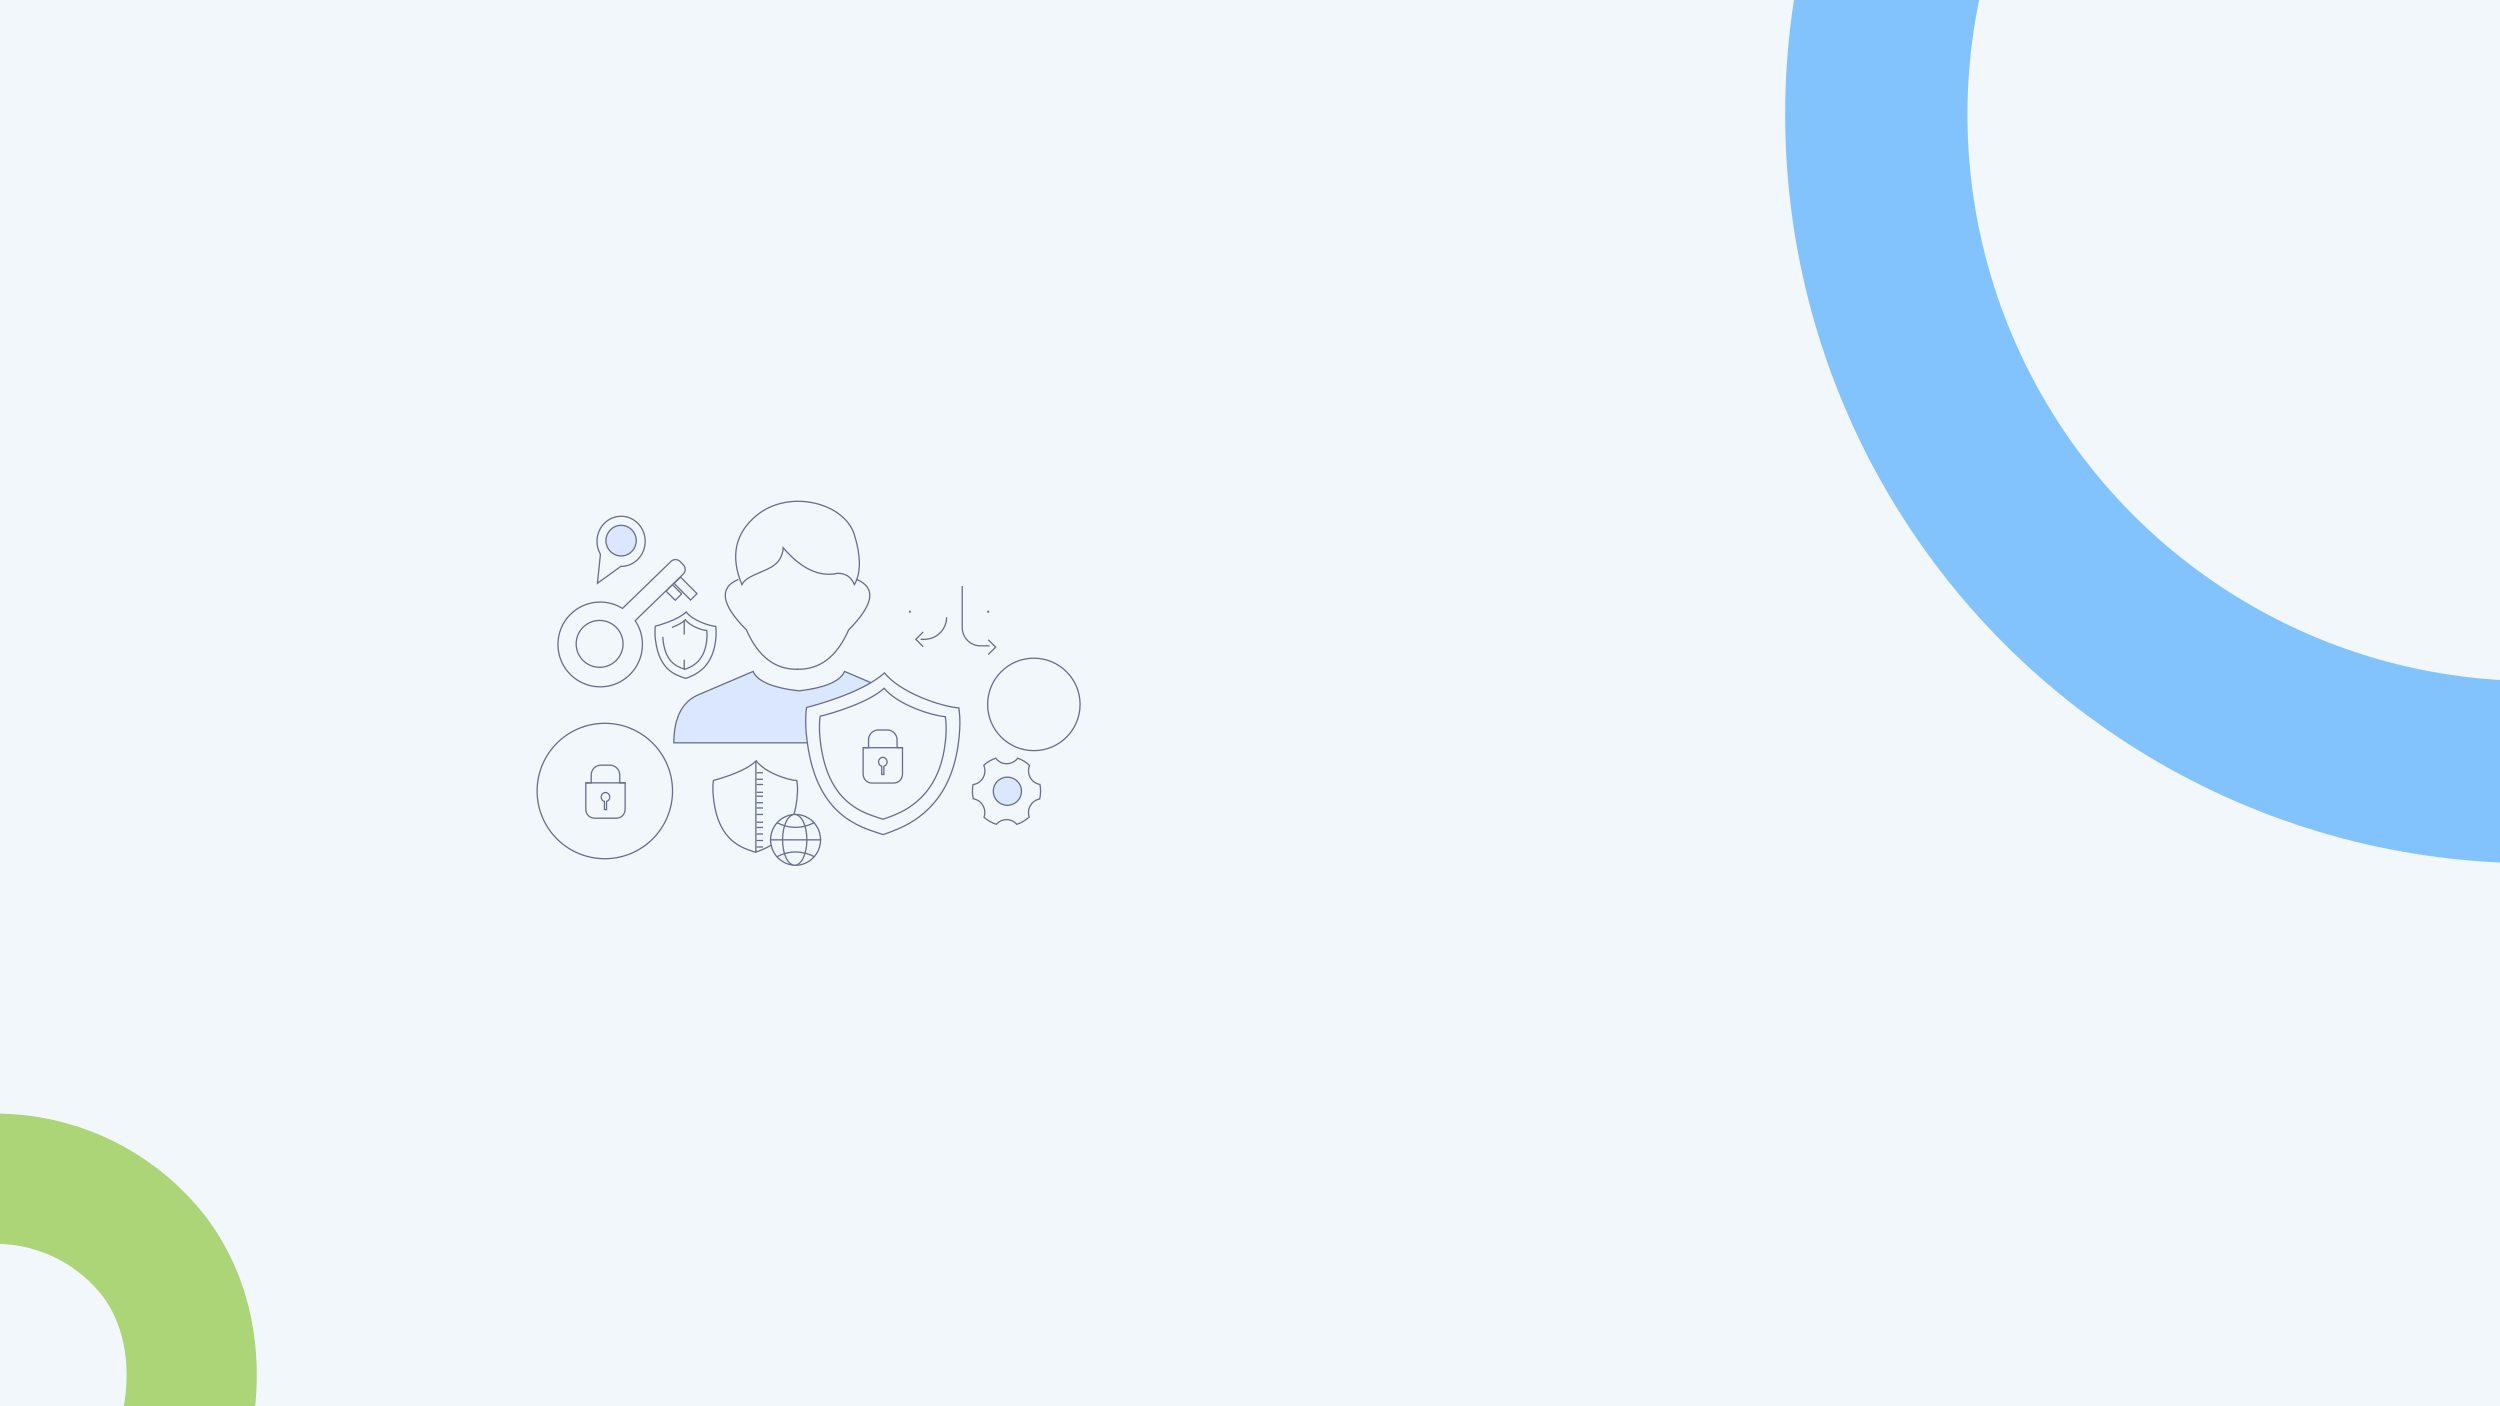 <?xml version="1.0" encoding="UTF-8"?>
<svg width="1920px" height="1080px" viewBox="0 0 1920 1080" version="1.1" xmlns="http://www.w3.org/2000/svg" xmlns:xlink="http://www.w3.org/1999/xlink">
    <!-- Generator: Sketch 52 (66869) - http://www.bohemiancoding.com/sketch -->
    <title>分组 3</title>
    <desc>Created with Sketch.</desc>
    <defs>
        <filter x="-11.6%" y="-17.7%" width="123.2%" height="135.0%" filterUnits="objectBoundingBox" id="filter-1">
            <feOffset dx="0" dy="6" in="SourceAlpha" result="shadowOffsetOuter1"></feOffset>
            <feGaussianBlur stdDeviation="9.5" in="shadowOffsetOuter1" result="shadowBlurOuter1"></feGaussianBlur>
            <feColorMatrix values="0 0 0 0 0   0 0 0 0 0   0 0 0 0 0  0 0 0 0.078 0" type="matrix" in="shadowBlurOuter1" result="shadowMatrixOuter1"></feColorMatrix>
            <feMerge>
                <feMergeNode in="shadowMatrixOuter1"></feMergeNode>
                <feMergeNode in="SourceGraphic"></feMergeNode>
            </feMerge>
        </filter>
    </defs>
    <g id="Page-2" stroke="none" stroke-width="1" fill="none" fill-rule="evenodd">
        <g id="登录(规则服务）">
            <g id="分组-3" transform="translate(-293, -417)">
                <rect id="矩形" fill="#F2F7FB" fill-rule="nonzero" x="293" y="417" width="1920" height="1080"></rect>
                <circle id="椭圆形" stroke="#3AA0FF" stroke-width="140" opacity="0.6" fill-rule="nonzero" cx="2239" cy="505" r="505"></circle>
                <rect id="矩形" stroke="#8DC63E" stroke-width="100" opacity="0.7" fill-rule="nonzero" transform="translate(289.208, 1477.208) rotate(49) translate(-289.208, -1477.208) " x="134.208" y="1322.208" width="310" height="310" rx="155"></rect>
                <g id="分组-2" filter="url(#filter-1)" transform="translate(705, 796)">
                    <path d="M105.53,63.502 L105.502,70.434 L123.47,70.498 L123.498,63.566 L105.53,63.502 Z" id="矩形" stroke="#676D8D" fill="#F2F7FB" fill-rule="nonzero" transform="translate(114.5, 67) rotate(-315) translate(-114.5, -67) "></path>
                    <path d="M100.501,66.516 L100.51,73.499 L110.499,73.484 L110.49,66.501 L100.501,66.516 Z" id="矩形" stroke="#676D8D" fill="#F2F7FB" fill-rule="nonzero" transform="translate(105.5, 70) rotate(-315) translate(-105.5, -70) "></path>
                    <path d="M103.313,46.178 L66.068,82.273 L65.738,82.073 C60.714,79.016 54.95,77.377 48.944,77.377 C31.026,77.377 16.5,91.955 16.5,109.938 C16.5,127.922 31.026,142.5 48.944,142.5 C66.862,142.5 81.388,127.922 81.388,109.938 C81.388,103.473 79.508,97.29 76.034,92.012 L75.806,91.667 L112.715,55.897 C114.693,53.98 114.748,50.824 112.838,48.84 L110.396,46.302 C110.39,46.295 110.39,46.295 110.384,46.289 C108.462,44.306 105.296,44.256 103.313,46.178 Z" id="合并形状" stroke="#676D8D" fill="#F2F7FB" fill-rule="nonzero"></path>
                    <circle id="椭圆形" stroke="#676D8D" fill="#F2F7FB" fill-rule="nonzero" cx="48.5" cy="109.5" r="18"></circle>
                    <path d="M189.529,35.718 C189.033,42.389 185.945,47.341 180.267,50.574 C171.75,55.423 161.12,57.446 157.764,64 C148.755,42.223 152.524,24.506 169.071,10.85 C193.893,-9.634 236.516,0.885 244.172,25.729 C249.276,42.292 249.276,55.049 244.172,64 C241.816,58.196 237.546,55.294 231.362,55.294 C217.293,58.401 203.349,51.875 189.529,35.718 Z" id="路径" stroke="#676D8D"></path>
                    <path d="M201,128.981 C183.56,129.505 170.319,119.446 161.277,98.805 C141.872,79.253 139.818,66.318 155.113,60" id="路径-2" stroke="#676D8D"></path>
                    <path d="M256,128.981 C238.56,129.505 225.319,119.446 216.277,98.805 C196.872,79.253 194.818,66.318 210.113,60" id="路径-2" stroke="#676D8D" transform="translate(228, 94.5) scale(-1, 1) translate(-228, -94.5) "></path>
                    <path d="M297.499,185.5 C297.39,165.694 290.803,153.302 277.737,148.207 L236.634,130.657 C233.207,138.342 221.504,143.281 201.557,145.588 L201.443,145.588 C181.496,143.281 169.793,138.342 166.366,130.657 L125.249,148.213 C112.197,153.302 105.61,165.694 105.501,185.5 L297.499,185.5 Z" id="合并形状" stroke="#676D8D" fill="#DBE7FF" fill-rule="nonzero"></path>
                    <g id="盾牌" transform="translate(206, 131)" fill="#F2F7FB" fill-rule="nonzero" stroke="#676D8D">
                        <path d="M0.892,43.165 C1.919,58.211 4.658,71.346 9.029,82.203 C12.73,91.393 17.709,99.207 23.828,105.428 C27.227,108.883 30.923,111.823 34.934,114.347 C41.456,118.449 46.85,120.634 57.201,123.999 C58.704,124.487 59.432,124.726 60.208,124.987 C75.201,119.903 85.499,114.672 95.388,104.889 C101.99,98.357 107.293,90.403 111.149,81.245 C115.699,70.437 118.379,57.626 119.109,43.167 C119.388,37.644 119.068,32.583 118.412,27.72 C111.792,27.213 101.091,24.401 90.831,20.22 C84.06,17.461 78.046,14.353 72.955,10.981 C68.077,7.751 64.156,4.337 61.261,0.8 C53.921,7.524 41.839,13.957 25.278,19.967 C16.657,23.096 8.311,25.577 1.479,27.324 C0.916,30.467 0.628,35.602 0.892,43.165 Z" id="路径"></path>
                        <path d="M11.424,46.856 C12.269,59.058 14.522,69.708 18.117,78.51 C21.159,85.958 25.251,92.289 30.28,97.33 C33.073,100.129 36.111,102.512 39.408,104.556 C44.769,107.881 49.205,109.652 57.721,112.382 C58.942,112.773 59.542,112.966 60.171,113.175 C72.49,109.055 80.952,104.815 89.075,96.891 C94.502,91.599 98.861,85.153 102.031,77.731 C105.772,68.97 107.976,58.582 108.577,46.858 C108.805,42.41 108.546,38.332 108.013,34.414 C102.549,33.987 93.77,31.708 85.352,28.326 C79.773,26.084 74.816,23.559 70.62,20.819 C66.629,18.213 63.413,15.46 61.03,12.606 C54.97,18.052 45.036,23.257 31.441,28.122 C24.364,30.654 17.512,32.664 11.895,34.081 C11.44,36.63 11.209,40.773 11.424,46.856 Z" id="路径"></path>
                    </g>
                    <circle id="椭圆形" stroke="#676D8D" fill="#F2F7FB" fill-rule="nonzero" cx="382" cy="156" r="35.5"></circle>
                    <circle id="椭圆形" stroke="#676D8D" fill="#F2F7FB" fill-rule="nonzero" cx="52.5" cy="222.5" r="52"></circle>
                    <g id="设置" transform="translate(325, 186)">
                        <rect id="矩形" fill="#000000" opacity="0" x="0" y="0" width="72" height="72"></rect>
                        <path d="M10.429,42.46 C13.604,42.989 16.364,44.92 17.897,47.702 C19.459,50.434 19.757,53.683 18.728,56.637 C21.454,59.099 24.689,60.958 28.215,62.089 C30.157,59.816 33.031,58.496 36.068,58.496 C39.104,58.496 41.977,59.815 43.919,62.086 C47.459,60.914 50.699,59.007 53.415,56.496 C52.469,53.597 52.789,50.437 54.307,47.778 C55.798,45.079 58.435,43.177 61.494,42.575 C62.316,38.922 62.385,35.146 61.698,31.466 C58.597,30.937 55.893,29.069 54.347,26.369 C52.658,23.44 52.431,19.921 53.717,16.815 C51.095,14.358 47.974,12.466 44.556,11.263 C42.637,13.945 39.499,15.552 36.14,15.552 C32.78,15.552 29.641,13.944 27.722,11.261 C24.299,12.439 21.168,14.307 18.531,16.745 C19.86,19.86 19.659,23.409 17.971,26.364 C16.384,29.192 13.538,31.117 10.293,31.581 C9.985,33.247 9.831,34.937 9.834,36.631 L9.834,36.634 C9.824,38.592 10.023,40.544 10.429,42.46 Z" id="路径" stroke="#676D8D" fill="#F2F7FB" fill-rule="nonzero"></path>
                        <path d="M36.667,47.5 C42.65,47.5 47.5,42.649 47.5,36.667 C47.5,30.684 42.65,25.833 36.667,25.833 C30.684,25.833 25.833,30.684 25.833,36.665 C25.852,42.641 30.692,47.481 36.667,47.5 Z M36.667,47.5 C36.668,47.5 36.668,47.5 36.668,47.5 L36.667,47.5 C36.667,47.5 36.667,47.5 36.667,47.5 Z" id="路径" stroke="#676D8D" fill="#DBE7FF" fill-rule="nonzero"></path>
                    </g>
                    <path d="M346.682,84.5 L346.682,85 L347.182,85 L347.182,84.5 L346.682,84.5 Z M287.045,84.5 L286.545,84.5 L286.545,85 L287.045,85 L287.045,84.5 Z" id="合并形状" stroke="#676D8D" fill="#F2F7FB" fill-rule="nonzero"></path>
                    <path d="M315,89 L315,89 C315,98.389 307.389,106 298,106 L295,106" id="路径-4" stroke="#676D8D"></path>
                    <polyline id="矩形" stroke="#676D8D" transform="translate(297, 106) rotate(-315) translate(-297, -106) " points="301 110 293 110 293 102"></polyline>
                    <polyline id="矩形" stroke="#676D8D" transform="translate(347, 112) scale(-1, 1) rotate(-315) translate(-347, -112) " points="351 116 343 116 343 108"></polyline>
                    <path d="M327,65 L327,97 C327,104.732 333.268,111 341,111 L348,111" id="路径-5" stroke="#676D8D"></path>
                    <g id="分组" transform="translate(46, 11)" fill-rule="nonzero" stroke="#676D8D">
                        <path d="M0.824,51.943 L18.77,39.008 L18.932,39.009 C18.966,39.009 18.966,39.009 19,39.009 C29.213,39.009 37.5,30.393 37.5,19.755 C37.5,9.116 29.213,0.5 19,0.5 C8.787,0.5 0.5,9.116 0.5,19.755 C0.5,23.236 1.388,26.58 3.049,29.513 L3.127,29.652 L0.824,51.943 Z" id="合并形状" fill="#F2F7FB"></path>
                        <ellipse id="椭圆形" fill="#DBE7FF" cx="19" cy="19.212" rx="11.638" ry="11.762"></ellipse>
                    </g>
                    <path d="M94.255,118.468 C95.721,122.228 97.695,125.427 100.122,127.976 C104.551,132.627 109.629,134.332 113.337,135.577 C113.773,135.723 114.189,135.863 114.582,136 C117.875,134.849 123.706,132.726 128.567,127.759 C131.185,125.084 133.286,121.828 134.814,118.081 C136.614,113.664 137.674,108.432 137.962,102.532 C138.102,99.676 137.822,97.222 137.664,96.051 C135.357,95.899 131.159,94.877 126.709,93.004 C124.056,91.887 121.7,90.63 119.707,89.267 C117.727,87.912 116.154,86.48 115.017,85 C112.168,87.765 107.381,90.419 100.766,92.899 C96.462,94.512 92.627,95.566 91.295,95.916 C91.151,96.688 90.906,98.629 91.038,102.531 C91.443,108.67 92.526,114.032 94.255,118.468 Z" id="路径" stroke="#676D8D"></path>
                    <path d="M139.967,245.462 C137.592,239.409 136.108,232.105 135.552,223.735 C135.404,219.38 135.577,216.449 135.91,214.676 L135.969,214.365 L136.275,214.285 C139.944,213.328 144.46,211.955 149.123,210.218 C158.071,206.885 164.535,203.326 168.357,199.64 L168.759,199.253 L169.1,199.694 C170.614,201.653 172.718,203.555 175.372,205.359 C178.056,207.184 181.235,208.869 184.818,210.368 C190.36,212.685 196.141,214.227 199.576,214.452 L199.984,214.478 L200.038,214.884 C200.416,217.669 200.604,220.568 200.448,223.744 C200.052,231.781 198.598,238.915 196.124,244.947 C194.019,250.076 191.122,254.536 187.511,258.201 C182.09,263.706 176.46,266.631 168.275,269.472 L168.111,269.529 L167.947,269.472 C167.501,269.318 167.117,269.188 166.259,268.902 C160.653,267.032 157.716,265.811 154.151,263.51 C151.952,262.09 149.925,260.435 148.06,258.49 C144.708,254.993 141.986,250.609 139.967,245.462 Z" id="路径" stroke="#676D8D" fill="#F2F7FB" fill-rule="nonzero"></path>
                    <path d="M97,104.062 C97.294,108.636 98.077,112.631 99.329,115.937 C100.39,118.738 101.82,121.122 103.577,123.021 C106.783,126.487 110.46,127.757 113.145,128.685 C113.46,128.794 113.761,128.898 114.045,129 C116.43,128.143 120.651,126.561 124.171,122.86 C126.066,120.867 127.587,118.441 128.693,115.649 C129.997,112.357 130.764,108.459 130.973,104.063 C131.074,101.935 130.871,100.107 130.757,99.234 C129.087,99.121 126.048,98.36 122.826,96.964 C120.905,96.132 119.199,95.195 117.756,94.179 C116.323,93.17 115.184,92.103 114.361,91 C112.298,93.06 108.833,95.037 104.043,96.885" id="路径" stroke="#676D8D"></path>
                    <path d="M113.5,92 L113.5,102" id="路径-6" stroke="#676D8D" stroke-linecap="round" fill-rule="nonzero"></path>
                    <path d="M113.5,122 L113.5,129" id="路径-6" stroke="#676D8D" stroke-linecap="round" fill-rule="nonzero"></path>
                    <g id="地球" transform="translate(178, 240)" stroke="#676D8D">
                        <path d="M21,39.5 C31.575,39.5 40.188,30.751 40.188,20 C40.188,9.249 31.575,0.5 21,0.5 C10.425,0.5 1.812,9.249 1.812,20 C1.812,30.751 10.425,39.5 21,39.5 Z" id="路径" fill="#F2F7FB" fill-rule="nonzero"></path>
                        <path d="M20.344,39.5 C25.449,39.5 29.688,30.92 29.688,20 C29.688,9.022 25.502,0.5 20.344,0.5 C15.185,0.5 11,9.022 11,20 C11,30.978 15.185,39.5 20.344,39.5 Z" id="路径" fill="#F2F7FB" fill-rule="nonzero"></path>
                        <path d="M6.562,33.066 C10.97,30.661 15.95,29.333 20.929,29.333 C25.908,29.333 30.888,30.578 35.295,32.983" id="路径" fill-rule="nonzero"></path>
                        <path d="M6.562,10.399 C10.97,7.994 15.95,6.667 20.929,6.667 C25.908,6.667 30.888,7.911 35.295,10.316" id="路径" fill-rule="nonzero" transform="translate(20.929, 8.533) scale(1, -1) translate(-20.929, -8.533) "></path>
                        <path d="M1.312,20 L40.688,20" id="路径"></path>
                    </g>
                    <path d="M168.5,200 L168.5,270" id="路径-7" stroke="#676D8D"></path>
                    <path d="M174,208.5 L169,208.5" id="路径-8" stroke="#676D8D"></path>
                    <path d="M174,213.5 L169,213.5" id="路径-8" stroke="#676D8D"></path>
                    <path d="M174,217.5 L169,217.5" id="路径-8" stroke="#676D8D"></path>
                    <path d="M174,223.5 L169,223.5" id="路径-8" stroke="#676D8D"></path>
                    <path d="M174,226.5 L169,226.5" id="路径-8" stroke="#676D8D"></path>
                    <path d="M174,231.5 L169,231.5" id="路径-8" stroke="#676D8D"></path>
                    <path d="M174,235.5 L169,235.5" id="路径-8" stroke="#676D8D"></path>
                    <path d="M174,240.5 L169,240.5" id="路径-8" stroke="#676D8D"></path>
                    <path d="M174,246.5 L169,246.5" id="路径-8" stroke="#676D8D"></path>
                    <path d="M174,250.5 L169,250.5" id="路径-8" stroke="#676D8D"></path>
                    <path d="M174,255.5 L169,255.5" id="路径-8" stroke="#676D8D"></path>
                    <path d="M174,260.5 L169,260.5" id="路径-8" stroke="#676D8D"></path>
                    <path d="M174,265.5 L169,265.5" id="路径-8" stroke="#676D8D"></path>
                    <g id="锁" transform="translate(243, 173)">
                        <rect id="矩形" fill="#000000" opacity="0" x="0" y="0" width="46" height="46"></rect>
                        <path d="M33.973,16.191 L33.973,10.864 L33.964,10.864 L33.964,10.272 C33.964,8.229 33.177,6.309 31.751,4.867 C30.326,3.42 28.428,2.629 26.409,2.629 L19.596,2.629 C17.577,2.629 15.679,3.425 14.249,4.867 C12.823,6.314 12.036,8.234 12.036,10.272 L12.036,16.191 L7.886,16.191 L7.886,36.579 C7.886,38.317 8.542,40.059 9.855,41.383 C11.168,42.707 12.886,43.371 14.604,43.371 L31.4,43.371 C33.123,43.371 34.84,42.707 36.149,41.383 C37.458,40.055 38.114,38.317 38.114,36.251 L38.114,16.191 L33.973,16.191 Z" id="路径" stroke="#676D8D"></path>
                        <path d="M22.182,30.543 L22.182,36.8 L23.823,36.8 L23.823,30.543 C25.239,30.153 26.286,28.792 26.286,27.163 C26.286,25.225 24.817,23.657 23,23.657 C21.188,23.657 19.714,25.225 19.714,27.163 C19.719,28.792 20.766,30.149 22.182,30.543 Z" id="路径" stroke="#676D8D"></path>
                        <path d="M7.79,16.242 L38.268,16.242" id="路径-9" stroke="#676D8D"></path>
                    </g>
                    <g id="锁" transform="translate(30, 200)">
                        <rect id="矩形" fill="#000000" opacity="0" x="0" y="0" width="46" height="46"></rect>
                        <path d="M33.973,16.191 L33.973,10.864 L33.964,10.864 L33.964,10.272 C33.964,8.229 33.177,6.309 31.751,4.867 C30.326,3.42 28.428,2.629 26.409,2.629 L19.596,2.629 C17.577,2.629 15.679,3.425 14.249,4.867 C12.823,6.314 12.036,8.234 12.036,10.272 L12.036,16.191 L7.886,16.191 L7.886,36.579 C7.886,38.317 8.542,40.059 9.855,41.383 C11.168,42.707 12.886,43.371 14.604,43.371 L31.4,43.371 C33.123,43.371 34.84,42.707 36.149,41.383 C37.458,40.055 38.114,38.317 38.114,36.251 L38.114,16.191 L33.973,16.191 Z" id="路径" stroke="#676D8D"></path>
                        <path d="M22.182,30.543 L22.182,36.8 L23.823,36.8 L23.823,30.543 C25.239,30.153 26.286,28.792 26.286,27.163 C26.286,25.225 24.817,23.657 23,23.657 C21.188,23.657 19.714,25.225 19.714,27.163 C19.719,28.792 20.766,30.149 22.182,30.543 Z" id="路径" stroke="#676D8D"></path>
                        <path d="M7.79,16.242 L38.268,16.242" id="路径-9" stroke="#676D8D"></path>
                    </g>
                </g>
            </g>
        </g>
    </g>
</svg>
